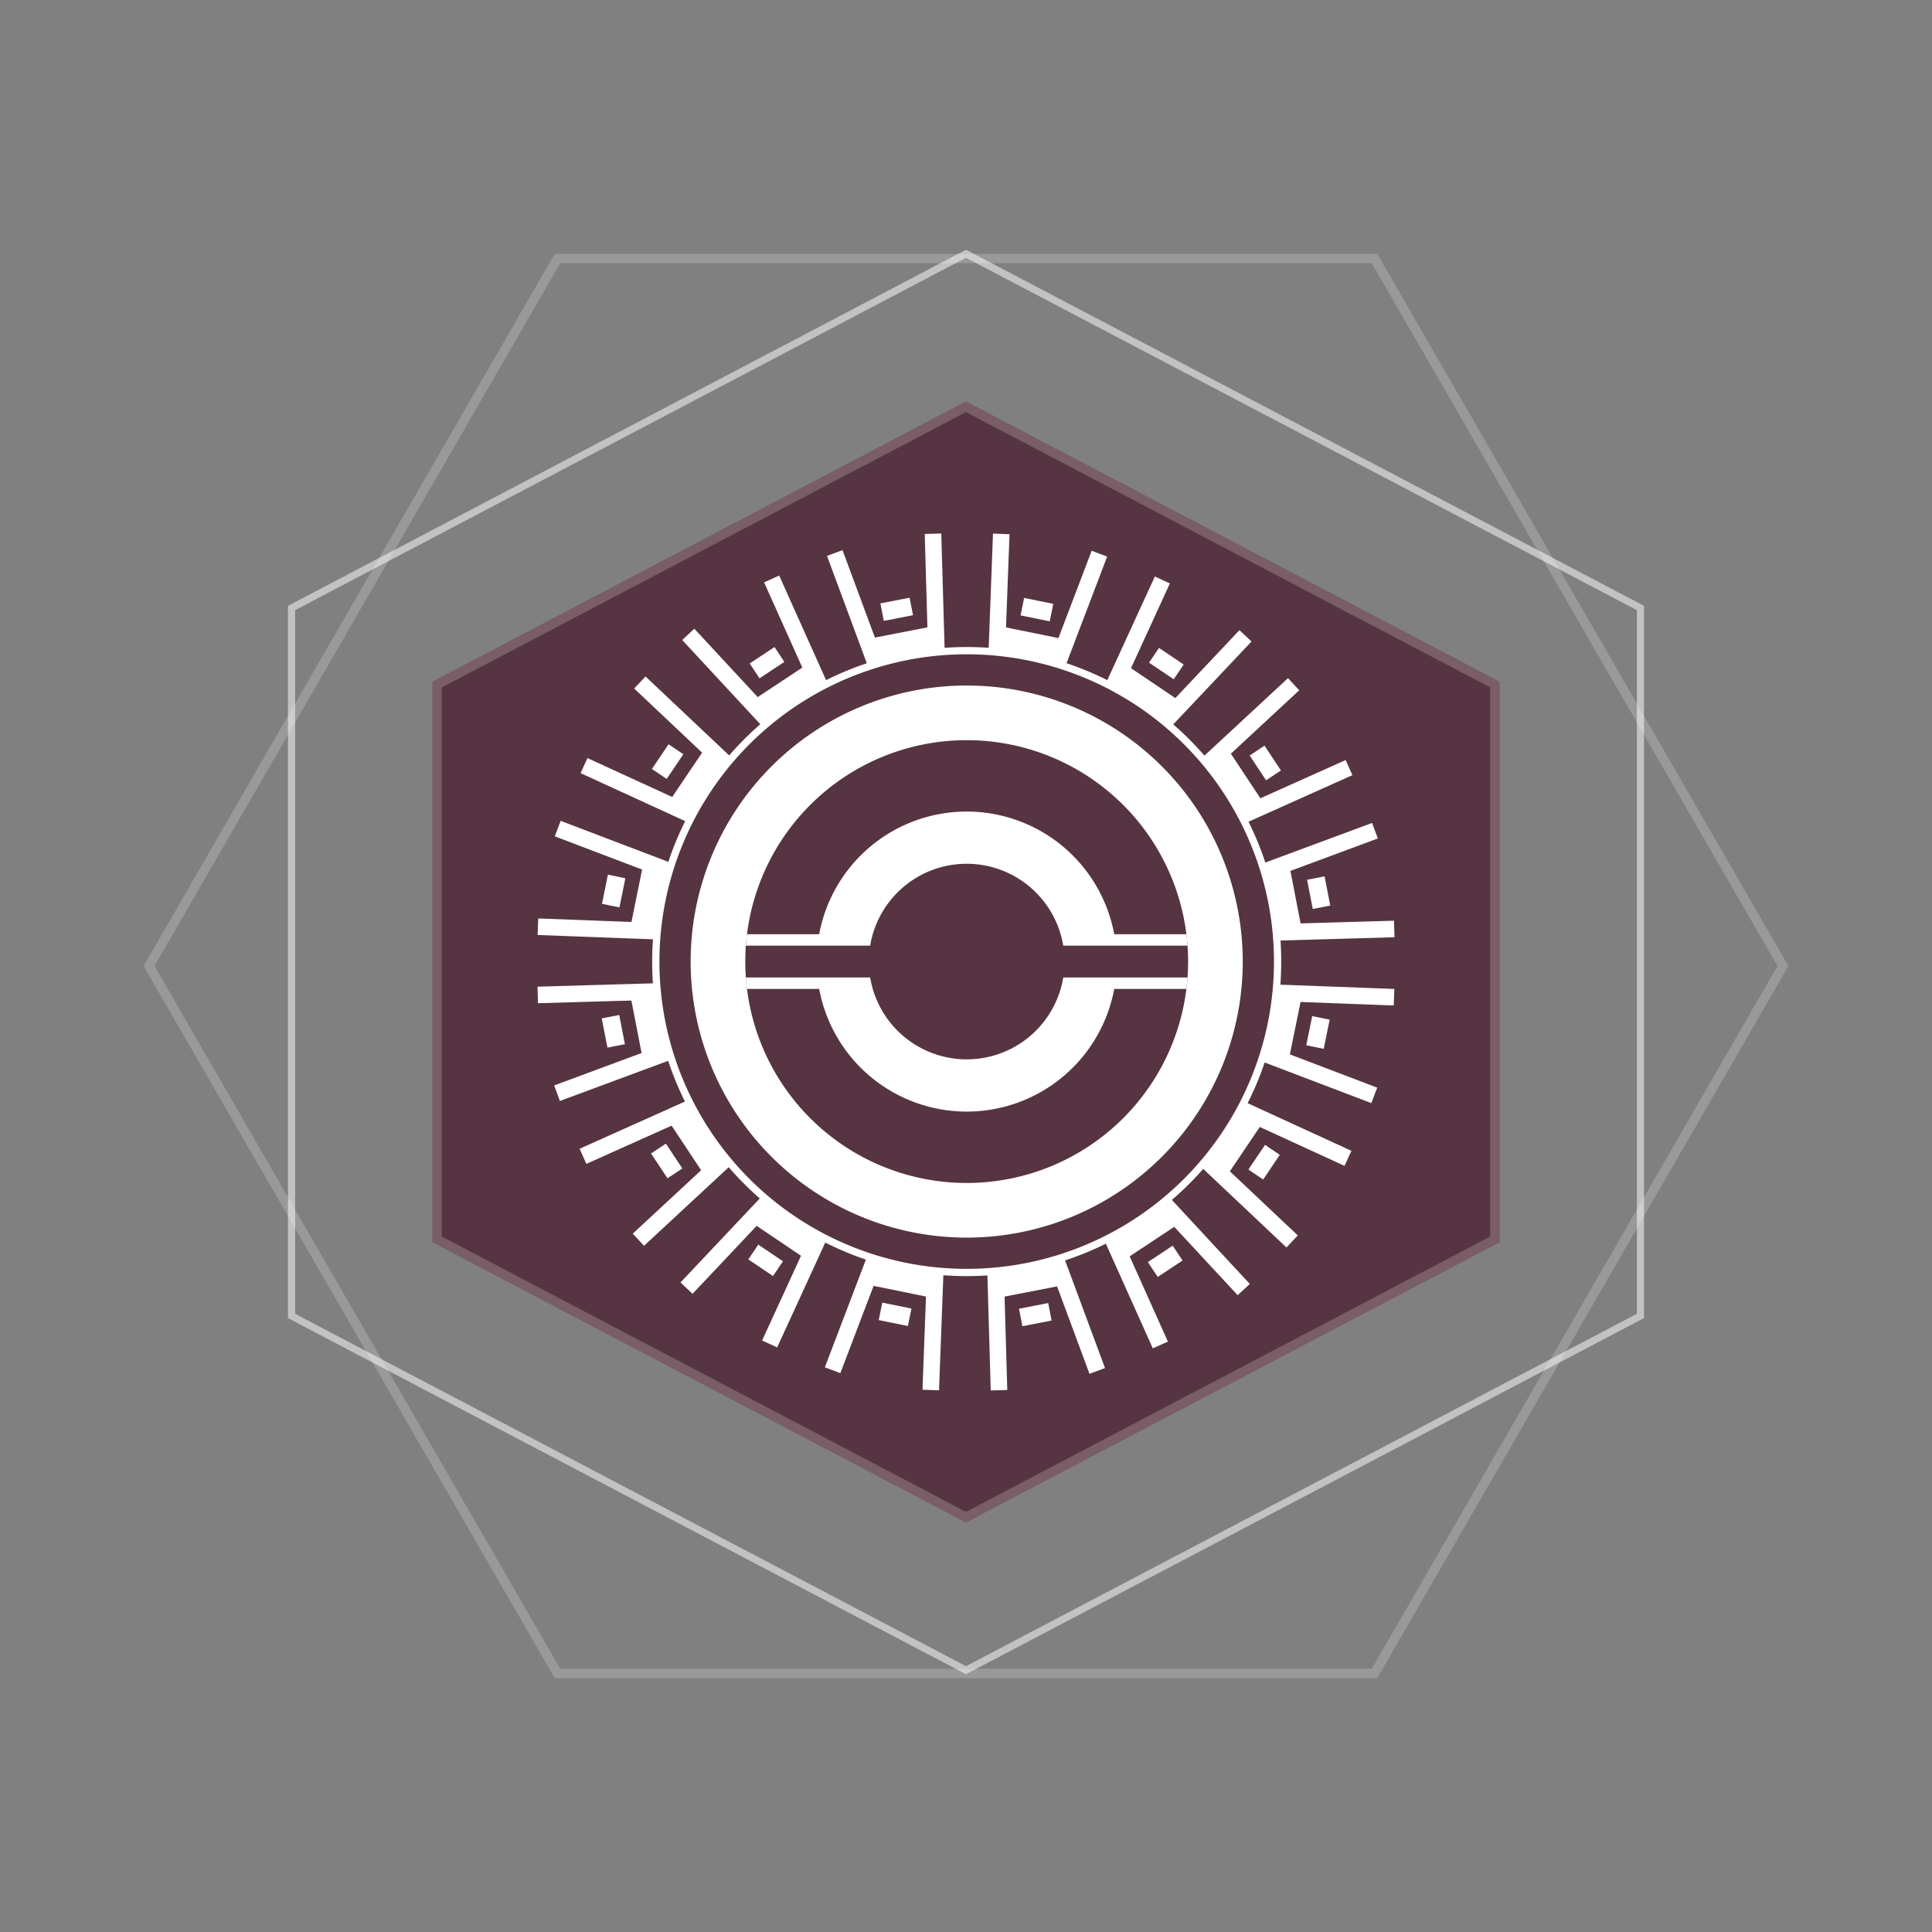 <svg xmlns="http://www.w3.org/2000/svg" viewBox="0 0 204.404 204.404">
  <rect x="0" y="0" width="204.404" height="204.404" fill="#808080" stroke="none"/>
  <title>bergusia</title>
  <g class="Layer_2" data-name="Layer 2">
    <g class="base2">
      <g class="polygon inner ani" style="opacity: 0.4">
        <path d="M102.202,27.269,173.184,64.552V138.999l-70.982,37.283L31.22,138.999V64.552l70.982-37.283m0-.847L30.47,64.099v75.353l71.732,37.677,71.732-37.677V64.099L102.202,26.422Z" style="fill: #fff"/>
      </g>
      <g class="polygon inner" style="opacity: 0.2">
        <path d="M145.13,27.849l42.928,74.353L145.13,176.555H59.274L16.347,102.202,59.274,27.849H145.13m.577-1H58.697L15.192,102.202,58.697,177.555h87.01l43.505-75.353L145.708,26.849Z" style="fill: #fff"/>
      </g>
      <g class="polygon" style="opacity: 0.2">
        <path d="M102.202,27.269,173.184,64.552V138.999l-70.982,37.283L31.22,138.999V64.552l70.982-37.283m0-.847L30.47,64.099v75.353l71.732,37.677,71.732-37.677V64.099L102.202,26.422Z" style="fill: #fff"/>
      </g>
      <polygon class="berry" points="158.658 131.429 158.658 72.123 102.202 42.47 45.747 72.123 45.747 131.429 102.202 161.081 158.658 131.429" style="fill: #573441"/>
      <g class="berry-border" style="opacity: 0.2">
        <path d="M102.202,43.599,157.658,72.727v58.097l-55.456,29.128L46.747,130.824V72.727l55.456-29.128m0-1.13L45.747,72.123v59.306l56.456,29.653L158.658,131.429V72.123L102.202,42.47Z" style="fill: #fff"/>
      </g>
    </g>
    <g class="bergusia">
      <g>
        <rect x="69.594" y="121.254" width="1.885" height="3.149" transform="translate(-56.077 59.337) rotate(-33.5)" style="fill: #fff"/>
        <rect x="63.948" y="107.534" width="1.885" height="3.149" transform="translate(-19.629 14.389) rotate(-11.001)" style="fill: #fff"/>
        <rect x="138.571" y="92.869" width="1.885" height="3.149" transform="translate(-15.46 28.361) rotate(-11.002)" style="fill: #fff"/>
        <rect x="108.764" y="62.924" width="1.885" height="3.149" transform="translate(24.635 159.147) rotate(-78.502)" style="fill: #fff"/>
        <rect x="122.458" y="68.633" width="1.885" height="3.149" transform="translate(-3.807 133.256) rotate(-56.002)" style="fill: #fff"/>
        <rect x="132.925" y="79.149" width="1.885" height="3.149" transform="translate(-22.317 87.299) rotate(-33.501)" style="fill: #fff"/>
        <rect x="107.96" y="138.144" width="3.149" height="1.885" transform="translate(-24.53 23.459) rotate(-11.001)" style="fill: #fff"/>
        <rect x="137.905" y="108.337" width="3.149" height="1.885" transform="matrix(0.199, -0.98, 0.98, 0.199, 4.589, 224.177)" style="fill: #fff"/>
        <rect x="132.196" y="122.031" width="3.149" height="1.885" transform="matrix(0.559, -0.829, 0.829, 0.559, -42.983, 165.112)" style="fill: #fff"/>
        <rect x="121.681" y="132.498" width="3.149" height="1.885" transform="matrix(0.834, -0.552, 0.552, 0.834, -53.176, 90.193)" style="fill: #fff"/>
        <rect x="80.061" y="131.769" width="1.885" height="3.149" transform="translate(-74.84 125.939) rotate(-56.002)" style="fill: #fff"/>
        <rect x="93.755" y="137.479" width="1.885" height="3.149" transform="translate(-60.443 204.127) rotate(-78.5)" style="fill: #fff"/>
        <rect x="93.296" y="63.521" width="3.149" height="1.885" transform="translate(-10.557 19.285) rotate(-10.999)" style="fill: #fff"/>
        <rect x="63.351" y="93.329" width="3.149" height="1.885" transform="translate(-40.398 139.098) rotate(-78.5)" style="fill: #fff"/>
        <rect x="69.06" y="79.634" width="3.149" height="1.885" transform="translate(-35.665 94.077) rotate(-56)" style="fill: #fff"/>
        <path d="M99.936,68.537,99.586,56.442l-1.75.051.285,9.881-5.554,1.08-3.43-9.25-1.641.609,4.212,11.358a33.065,33.065,0,0,0-4.309,1.789L82.437,60.894l-1.597.716,4.045,9.019-4.718,3.123-6.709-7.233-1.284,1.191,8.267,8.912a33.484,33.484,0,0,0-3.296,3.299l-8.848-8.351-1.202,1.273,7.189,6.785L71.12,84.319l-8.966-4.115-.73,1.591L72.493,86.875a33.066,33.066,0,0,0-1.785,4.306l-11.389-4.337-.623,1.636,9.238,3.518-1.128,5.545-9.859-.371-.066,1.749,12.201.458q-.082,1.166-.082,2.353,0,1.163.079,2.306l-12.21.352.05,1.75L66.8,105.856l1.08,5.554-9.25,3.43.609,1.642,11.452-4.247a33.059,33.059,0,0,0,1.777,4.307l-11.147,4.999.716,1.597,9.019-4.045,3.123,4.718-7.233,6.709,1.191,1.284,8.962-8.312a33.492,33.492,0,0,0,3.285,3.303l-8.387,8.886,1.273,1.202,6.785-7.189,4.691,3.164-4.115,8.966,1.591.73,5.09-11.091a33.078,33.078,0,0,0,4.298,1.8l-4.339,11.396,1.636.623,3.518-9.238,5.544,1.128-.37,9.859,1.749.066.458-12.177q1.224.09,2.471.09,1.104,0,2.191-.071l.351,12.17,1.75-.051L106.283,137.178l5.554-1.08,3.43,9.25,1.641-.609-4.224-11.39a33.049,33.049,0,0,0,4.316-1.767l4.966,11.074,1.597-.716-4.045-9.019,4.718-3.123,6.709,7.233,1.284-1.191-8.244-8.888a33.482,33.482,0,0,0,3.314-3.284l8.807,8.313,1.202-1.273-7.188-6.785,3.164-4.691,8.966,4.115.73-1.591-10.984-5.041a33.055,33.055,0,0,0,1.805-4.305l11.283,4.296.623-1.636-9.238-3.518,1.128-5.544,9.859.371.066-1.749-12.059-.453q.088-1.21.088-2.444,0-1.122-.073-2.225l12.056-.348-.05-1.75-9.881.285L136.525,92.141,145.775,88.71l-.609-1.642-11.295,4.189a33.069,33.069,0,0,0-1.779-4.318l10.992-4.929-.716-1.597-9.019,4.045-3.123-4.718,7.233-6.709-1.191-1.284-8.839,8.198a33.498,33.498,0,0,0-3.297-3.306l8.277-8.769L131.135,66.668l-6.785,7.188-4.691-3.164,4.115-8.966-1.591-.73-5.031,10.962a33.067,33.067,0,0,0-4.312-1.79l4.294-11.276-1.636-.623-3.518,9.238-5.545-1.128.371-9.859-1.749-.066-.454,12.082q-1.153-.08-2.326-.08Q101.096,68.456,99.936,68.537Zm34.851,33.196A32.51,32.51,0,1,1,102.276,69.223,32.51,32.51,0,0,1,134.786,101.733Z" style="fill: #fff;fill-rule: evenodd"/>
        <rect x="79.575" y="69.168" width="3.149" height="1.885" transform="translate(-25.217 56.44) rotate(-33.502)" style="fill: #fff"/>
        <path d="M131.482,101.733a29.206,29.206,0,1,0-29.206,29.206A29.206,29.206,0,0,0,131.482,101.733Zm-5.782,0a23.424,23.424,0,1,0-23.424,23.424A23.424,23.424,0,0,0,125.7,101.733Z" style="fill: #fff;fill-rule: evenodd"/>
        <path d="M78.912,103.418q.043.608.117,1.208H86.668a15.875,15.875,0,0,0,31.217,0h7.638q.074-.599.117-1.208H112.49a10.352,10.352,0,0,1-20.426,0H78.912Z" style="fill: #fff;fill-rule: evenodd"/>
        <path d="M125.64,100.048q-.043-.608-.117-1.208h-7.638a15.875,15.875,0,0,0-31.217,0H79.03q-.074.599-.117,1.208H92.063a10.352,10.352,0,0,1,20.426,0h13.151Z" style="fill: #fff;fill-rule: evenodd"/>
      </g>
    </g>
  </g>
</svg>
